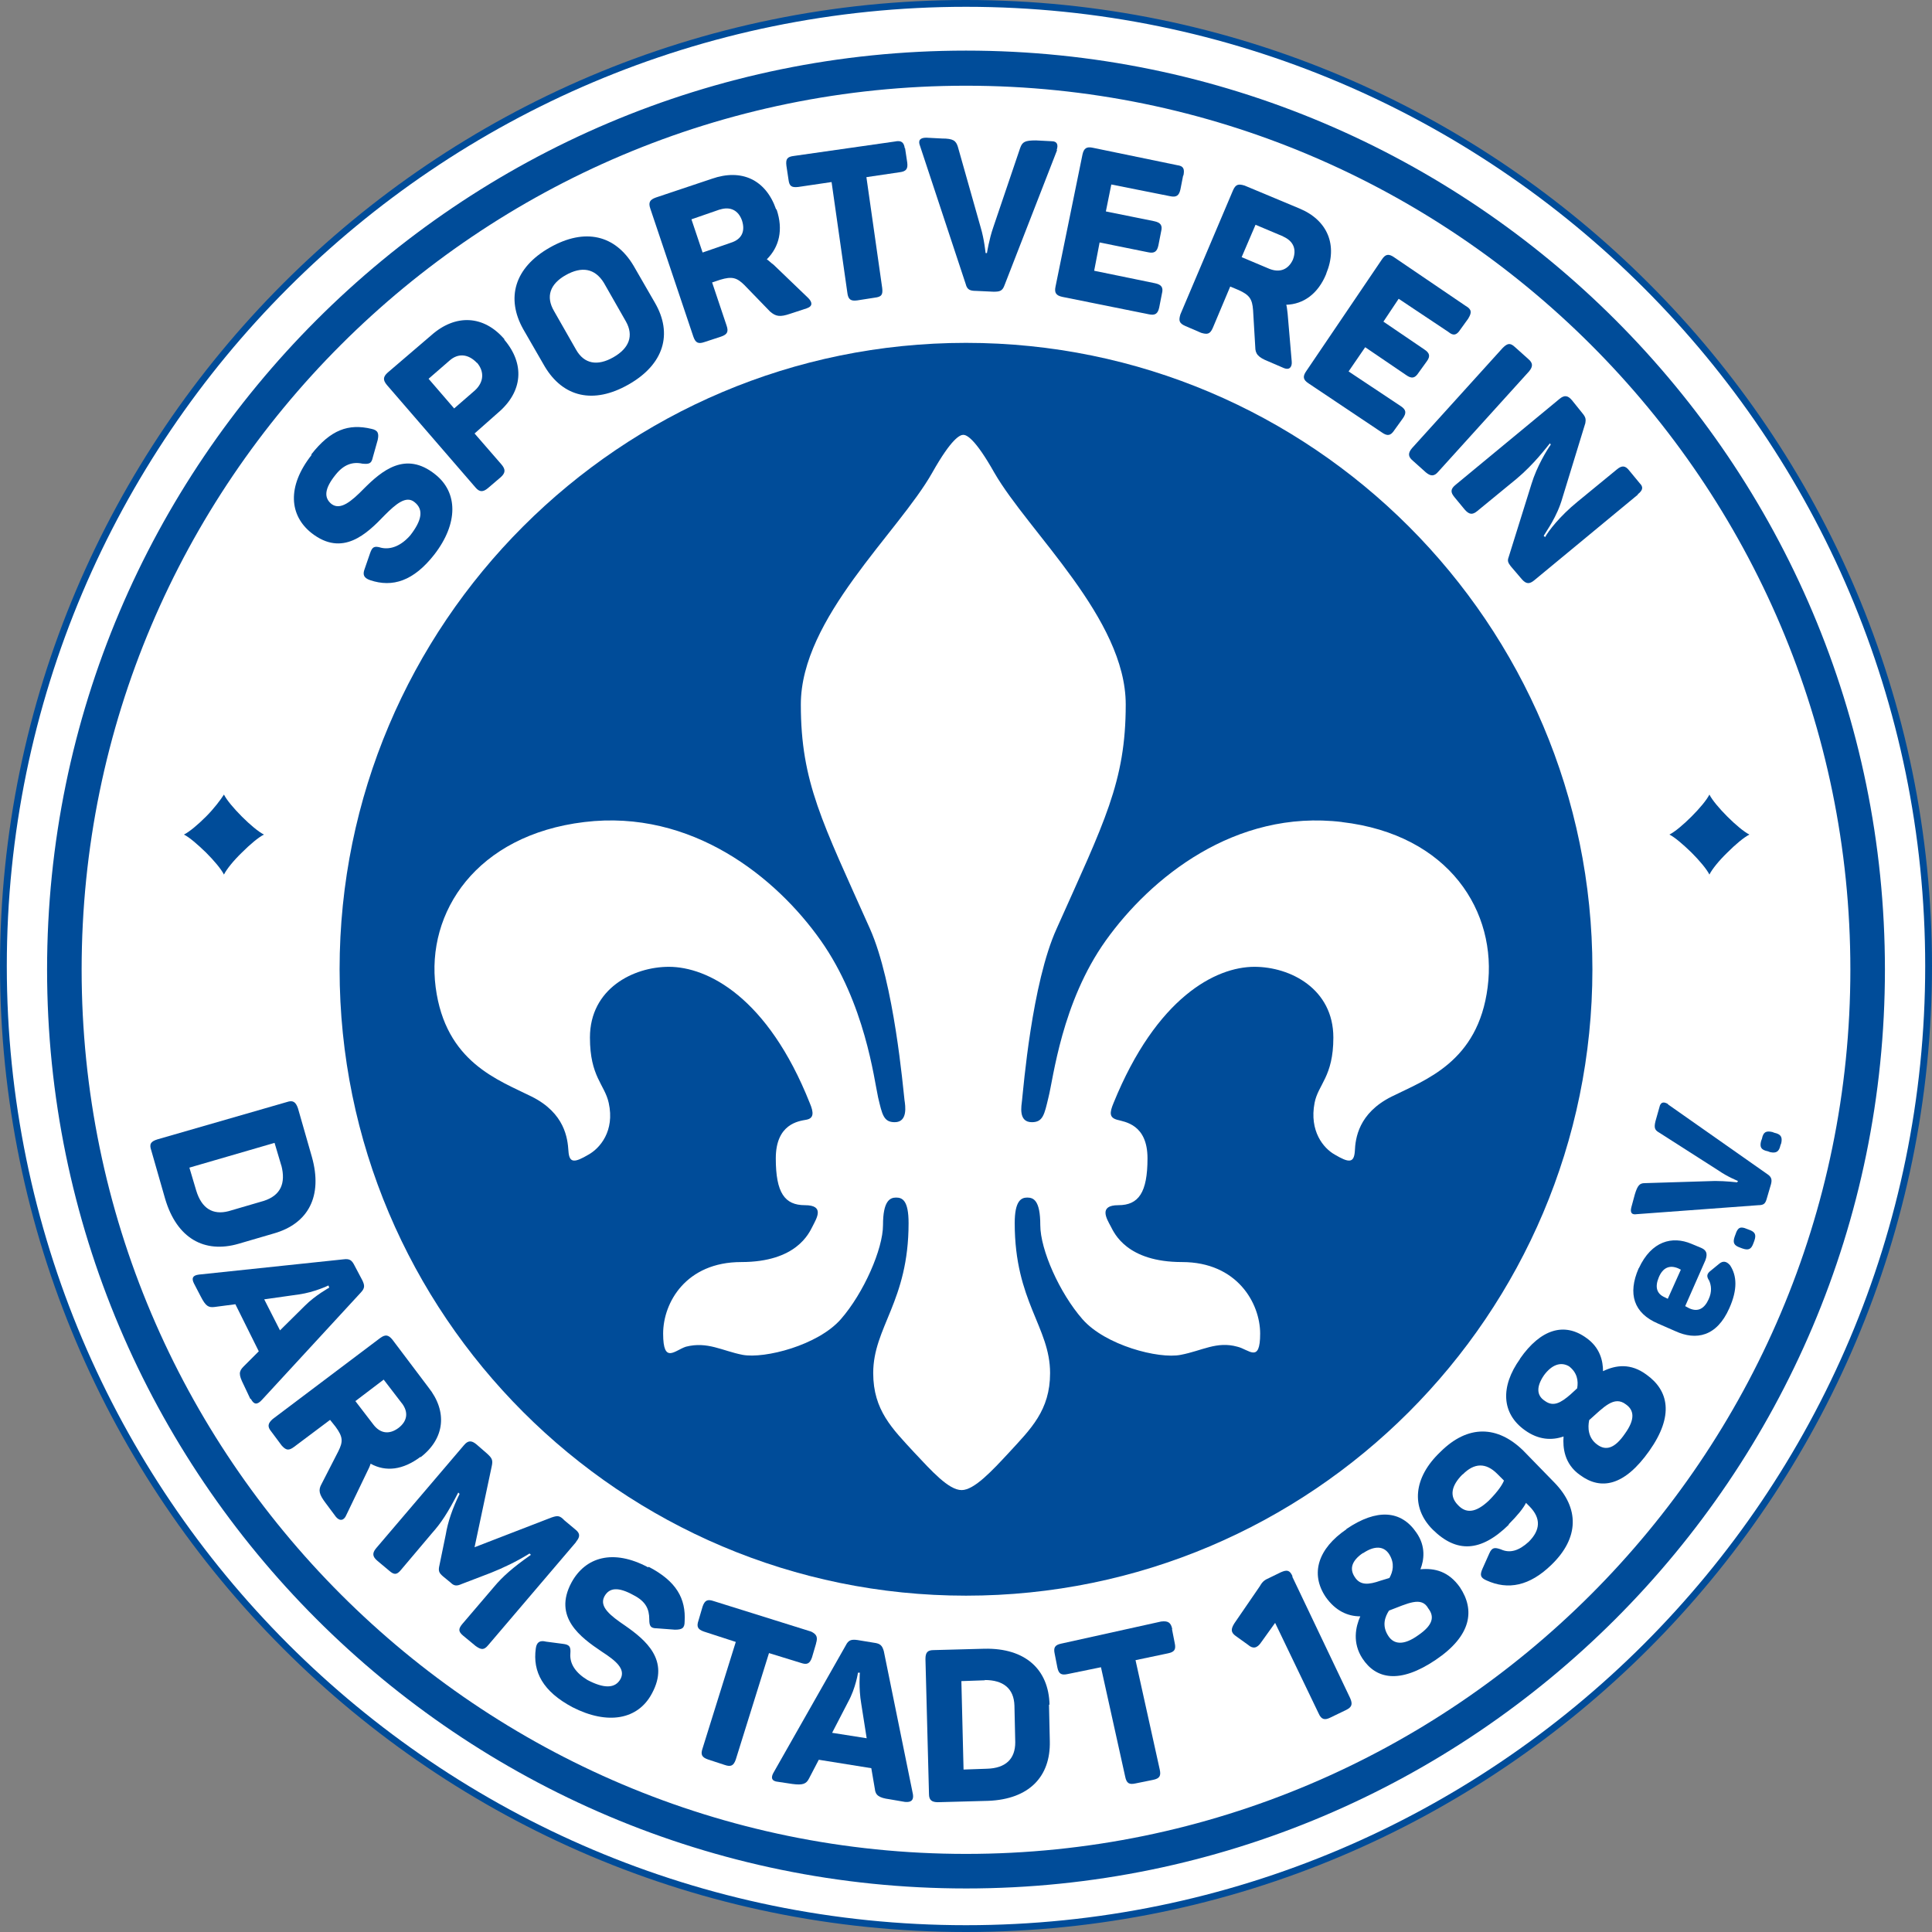 <?xml version="1.0" encoding="UTF-8"?><svg id="uuid-b68de99a-0cf7-4081-88ff-7f351fb413eb" xmlns="http://www.w3.org/2000/svg" viewBox="0 0 71 71">
<rect x="0" y="0" width="71" height="71" fill="#808080" stroke="none"/>
<title>SV Darmstadt 98 logo - Brandlogos.net</title><g id="uuid-8ed22554-a653-463b-b9ed-2efbd760ba89"><g id="uuid-cf3ff61a-9b64-4e2c-8f20-1919e931dbeb"><path id="uuid-5a3d95de-a425-4d93-a9c2-f4bb2fa6ddb4" d="M35.5,70.87c19.54,0,35.37-15.84,35.37-35.37S55.04.13,35.5.13.13,15.96.13,35.5s15.84,35.37,35.37,35.37Z" style="fill:#fff;"/><path id="uuid-bcc2e018-c8f3-4def-86be-281792f8b202" d="M35.5,71C15.93,71,0,55.07,0,35.5S15.93,0,35.5,0s35.5,15.93,35.5,35.5-15.93,35.5-35.5,35.5ZM35.5.25C16.06.25.25,16.06.25,35.5s15.81,35.25,35.25,35.25,35.25-15.81,35.25-35.25S54.94.25,35.5.25Z" style="fill:#004c99;"/><path id="uuid-1ac75d65-3391-4c75-a5e0-0ae640d0ab7a" d="M35.5,12.6c-12.71,0-23.02,10.32-23.02,23.02s10.32,23.02,23.02,23.02,23.02-10.32,23.02-23.02-10.32-23.02-23.02-23.02Z" style="fill:#004c99;"/><path id="uuid-eed14632-6c81-4963-b126-bf67f2c5ba62" d="M35.5,69.4C16.87,69.4,1.73,54.25,1.73,35.63S16.87,1.86,35.5,1.86s33.77,15.15,33.77,33.77-15.15,33.77-33.77,33.77ZM35.5,3.15C17.58,3.15,3,17.71,3,35.63s14.59,32.5,32.5,32.5,32.5-14.59,32.5-32.5S53.42,3.15,35.5,3.15Z" style="fill:#004c99;"/><path id="uuid-212b8947-43f6-448e-87b2-005abcdc5587" d="M10.06,45.33l-1.3.38c-1.25.36-2.26-.2-2.69-1.65l-.51-1.78c-.08-.23-.03-.33.23-.41l4.75-1.37c.23-.08.33,0,.41.23l.51,1.78c.41,1.45-.13,2.46-1.4,2.82ZM10.34,42.84l-.25-.84-3.13.91.25.84c.2.66.61.91,1.19.76l1.3-.38c.61-.2.81-.64.64-1.3h0Z" style="fill:#004c99;"/><path id="uuid-09f9f33a-9ae3-4044-92b7-283df86d143e" d="M9.2,51.41l-.25-.53c-.18-.36-.18-.48,0-.66l.56-.56-.86-1.73-.76.1c-.23.03-.33-.03-.51-.38l-.25-.48c-.1-.2-.05-.3.18-.33l5.31-.56c.23-.03.31.03.41.23l.28.53c.1.2.1.3-.05.46l-3.63,3.94c-.18.2-.3.18-.41-.03h0ZM12.1,47.32l-.03-.08s-.51.25-1.09.33l-1.27.18.58,1.14.92-.91c.38-.38.89-.66.89-.66h0Z" style="fill:#004c99;"/><path id="uuid-8e87449d-e462-430c-b1b0-01c780ef3026" d="M15.45,53.54c-.64.48-1.27.56-1.83.25-.03.1-.08.2-.13.3l-.76,1.58c-.08.2-.23.25-.38.08l-.38-.51c-.25-.33-.28-.48-.15-.71l.61-1.19c.18-.36.18-.53-.1-.91l-.2-.25-1.32.99c-.2.15-.3.13-.46-.05l-.38-.51c-.15-.18-.13-.3.05-.46l3.94-2.97c.2-.15.31-.13.46.05l1.32,1.75c.71.89.61,1.88-.28,2.57ZM14.76,51.56l-.66-.86-1.04.79.66.86c.25.33.58.38.92.13.33-.25.38-.58.13-.91Z" style="fill:#004c99;"/><path id="uuid-b67f4178-d154-4d68-a369-11e29d27638c" d="M21.17,56.67l-3.23,3.79c-.15.18-.25.18-.46.03l-.46-.38c-.18-.15-.18-.25-.03-.43l1.17-1.37c.3-.36.69-.71,1.35-1.17l-.05-.05c-.48.3-.97.53-1.42.71l-1.07.41c-.18.08-.28.08-.41-.05l-.28-.23c-.15-.13-.18-.2-.13-.41l.23-1.12c.08-.48.25-.97.51-1.5l-.05-.05c-.38.74-.63,1.12-.97,1.5l-1.14,1.35c-.15.18-.25.18-.43.02l-.43-.36c-.18-.15-.2-.28-.05-.46l3.23-3.79c.15-.18.28-.18.46-.03l.38.33c.2.18.23.25.18.48l-.63,2.97,2.82-1.09c.23-.08.31-.08.48.1l.43.36c.15.13.15.25,0,.43Z" style="fill:#004c99;"/><path id="uuid-1bca495c-d8de-4a72-a66f-edad2bdf3e12" d="M23.84,57.58c1.02.53,1.37,1.17,1.32,2.01,0,.25-.1.3-.36.3l-.66-.05c-.23,0-.28-.08-.28-.33,0-.38-.13-.66-.58-.89-.56-.31-.89-.28-1.07.05-.2.38.23.71.76,1.07.76.53,1.65,1.27.99,2.49-.51.97-1.63,1.17-2.92.51-1.09-.58-1.47-1.3-1.35-2.16.03-.23.15-.31.38-.25l.61.08c.25.03.3.1.28.36-.03.38.2.71.63.97.59.31,1.02.33,1.22-.05.18-.36-.18-.66-.69-.99-.79-.53-1.8-1.27-1.12-2.54.51-.94,1.53-1.25,2.82-.56Z" style="fill:#004c99;"/><path id="uuid-30138ff7-1ac3-4206-bbde-2d4a133adbca" d="M29.99,60.4l-.15.51c-.08.23-.18.28-.41.2l-1.17-.36-1.22,3.91c-.08.23-.18.28-.41.2l-.61-.2c-.23-.08-.28-.18-.2-.41l1.22-3.91-1.17-.38c-.23-.08-.28-.18-.2-.41l.15-.51c.08-.23.18-.28.41-.2l3.58,1.12c.2.1.25.2.18.43h0Z" style="fill:#004c99;"/><path id="uuid-b07f7ad3-4841-4809-9fb7-9687ce7598cd" d="M33.26,66.22l-.58-.1c-.38-.05-.51-.15-.53-.38l-.13-.76-1.93-.31-.36.69c-.1.2-.23.25-.61.2l-.53-.08c-.23-.02-.28-.15-.15-.36l2.64-4.65c.1-.2.2-.23.43-.2l.61.1c.23.03.3.1.36.31l1.07,5.26c.03.2-.05.3-.28.28ZM31.61,61.47h-.08s-.08.56-.36,1.07l-.59,1.14,1.27.2-.2-1.27c-.1-.58-.05-1.14-.05-1.14h0Z" style="fill:#004c99;"/><path id="uuid-8011edf7-8b78-4e7a-a9a5-3e396ca518ea" d="M38.55,62.64l.03,1.35c.03,1.3-.76,2.13-2.26,2.19l-1.85.05c-.23,0-.33-.08-.33-.3l-.13-4.96c0-.25.08-.33.31-.33l1.86-.05c1.5-.03,2.36.76,2.39,2.06h0ZM36.19,61.75l-.86.03.08,3.25.86-.03c.69-.02,1.04-.36,1.04-.97l-.03-1.35c-.02-.63-.41-.94-1.09-.94h0Z" style="fill:#004c99;"/><path id="uuid-618a1b25-964b-47c5-bf0f-9f45a8d84c30" d="M43.07,59.87l.1.51c.05.23,0,.33-.25.38l-1.19.25.89,4.02c.05.23,0,.33-.25.38l-.64.13c-.23.05-.33,0-.38-.25l-.89-4.02-1.22.25c-.23.05-.33,0-.38-.23l-.1-.51c-.05-.23,0-.33.25-.38l3.66-.81c.25-.03.36.03.41.28Z" style="fill:#004c99;"/><path id="uuid-f96e2488-4861-4823-9907-9f369cf6b06c" d="M47.49,57.94l2.13,4.47c.1.23.05.33-.15.43l-.58.28c-.2.1-.33.08-.43-.15l-1.6-3.33-.51.71c-.15.23-.31.25-.48.1l-.46-.33c-.18-.13-.18-.25-.05-.46l.94-1.37c.1-.18.18-.23.36-.31l.41-.2c.23-.1.33-.08.43.15h0Z" style="fill:#004c99;"/><path id="uuid-3262963a-e274-49b1-b397-973f7a124937" d="M49.48,56.19c1.12-.76,2.01-.69,2.57.13.36.51.28,1.02.15,1.35.53-.05,1.04.08,1.45.66.56.84.43,1.78-.89,2.67-1.32.89-2.19.71-2.69-.05-.38-.58-.25-1.17-.08-1.55-.46,0-.91-.2-1.27-.71-.58-.86-.28-1.78.76-2.49ZM50.09,57.07c-.41.28-.51.58-.3.89.2.31.51.28.94.13l.33-.1c.13-.23.2-.53,0-.86-.2-.33-.56-.33-.97-.05ZM51.05,59.18c-.15.23-.28.56-.03.94.2.31.56.36,1.09-.02.56-.38.61-.69.38-.99-.25-.46-.76-.18-1.45.08h0Z" style="fill:#004c99;"/><path id="uuid-a05bff6b-ce01-409b-ba3f-1ac473d1cff8" d="M55.45,56.03c-1.04,1.02-1.93,1.04-2.8.18-.81-.81-.71-1.91.28-2.85,1.02-1.02,2.11-.97,3.05-.05l1.14,1.17c.92.94.92,2.03-.1,3.02-.81.79-1.6.94-2.39.58-.23-.1-.25-.2-.15-.43l.25-.56c.1-.23.2-.23.43-.15.33.15.66.05,1.02-.28.43-.43.46-.86.03-1.3l-.13-.13c-.1.2-.31.46-.64.79ZM53.75,54.18c-.43.43-.48.81-.18,1.12.3.33.66.3,1.14-.15.36-.36.51-.61.56-.74l-.25-.25c-.41-.41-.84-.41-1.27.03Z" style="fill:#004c99;"/><path id="uuid-e3391906-49d7-413c-a4b1-8474e010ab1b" d="M55.86,49.93c.76-1.09,1.63-1.35,2.44-.76.51.36.61.86.61,1.22.48-.23,1.02-.3,1.6.13.81.58,1.02,1.5.1,2.8-.92,1.3-1.78,1.45-2.54.89-.59-.41-.64-1.02-.61-1.42-.43.15-.92.13-1.42-.23-.86-.61-.91-1.6-.18-2.62ZM56.74,50.54c-.28.41-.28.74.03.94.31.23.58.08.94-.23l.25-.23c.05-.28,0-.58-.3-.81-.31-.18-.64-.05-.92.33ZM58.4,52.2c-.05.25-.05.64.3.89.31.23.64.15,1.02-.41.38-.53.33-.86.03-1.07-.43-.33-.81.1-1.35.58Z" style="fill:#004c99;"/><path id="uuid-75e74fec-d903-4f03-a91d-c084be290623" d="M60.23,46.6c.46-.99,1.22-1.19,1.93-.89l.36.15c.18.08.25.2.15.46l-.74,1.68.15.08c.33.15.56,0,.71-.33.13-.28.1-.51.02-.69-.1-.15-.1-.25.08-.38l.28-.23c.15-.13.28-.1.41.05.25.38.28.89-.03,1.58-.46,1.04-1.22,1.19-1.98.84l-.64-.28c-.89-.38-1.12-1.09-.71-2.03h0ZM60.96,46.94c-.15.36-.08.61.23.74l.1.05.48-1.07-.1-.05c-.31-.13-.56-.03-.71.33Z" style="fill:#004c99;"/><path id="uuid-08f89a17-242d-4059-842c-87a9d492dab6" d="M64.19,45.16l.08.03c.23.08.28.18.2.41l-.03.08c-.08.23-.18.28-.41.2l-.08-.03c-.23-.08-.28-.18-.2-.41l.03-.08c.08-.25.18-.3.41-.2Z" style="fill:#004c99;"/><path id="uuid-0a924439-195a-4929-9651-d573616c1a99" d="M61.29,40.58l3.66,2.57c.15.1.18.2.13.38l-.15.51c-.05.18-.1.25-.31.25l-4.47.33c-.18.03-.25-.05-.2-.25l.13-.48c.1-.33.18-.41.36-.41l2.59-.08c.38,0,.81.05.81.05l.03-.05s-.38-.15-.71-.38l-2.19-1.4c-.18-.1-.2-.2-.1-.53l.13-.46c.05-.13.15-.15.31-.05h0Z" style="fill:#004c99;"/><path id="uuid-fb97dafd-b3b5-48c9-8641-896822eb42c2" d="M65.13,41.6l.08.03c.23.05.3.15.25.38l-.03.08c-.05.23-.15.3-.38.25l-.08-.03c-.25-.05-.31-.15-.25-.38l.03-.08c.05-.25.15-.3.38-.25Z" style="fill:#004c99;"/><path id="uuid-ca41624d-c55b-4366-a460-b1bf61b7c054" d="M11.44,16.7c.71-.91,1.37-1.14,2.21-.94.25.05.28.18.23.41l-.18.64c-.05.23-.13.25-.38.23-.36-.08-.69.03-.99.41-.41.51-.43.84-.15,1.07.33.25.74-.1,1.19-.56.66-.66,1.53-1.4,2.62-.53.84.66.86,1.8-.03,2.95-.76.97-1.53,1.22-2.36.94-.23-.08-.28-.2-.2-.41l.2-.58c.08-.23.15-.28.41-.2.36.08.74-.08,1.07-.46.41-.53.51-.94.15-1.22-.31-.25-.69.08-1.09.48-.66.69-1.55,1.55-2.69.66-.81-.64-.92-1.7,0-2.87Z" style="fill:#004c99;"/><path id="uuid-bf9bef88-9fec-44eb-9832-250c73094f72" d="M18.53,12.48c.76.89.69,1.91-.23,2.69l-.86.76.99,1.14c.15.18.15.3-.02.46l-.48.41c-.18.15-.31.15-.46-.03l-3.25-3.76c-.15-.18-.15-.3.03-.46l1.6-1.37c.89-.79,1.93-.74,2.69.15h0ZM17.53,13.34c-.31-.33-.69-.38-1.02-.08l-.76.66.94,1.09.76-.66c.33-.3.36-.69.08-1.02h0Z" style="fill:#004c99;"/><path id="uuid-b594619b-3046-4b2b-8a2a-493283be0721" d="M20.2,9.1c1.3-.74,2.41-.46,3.08.66l.79,1.37c.66,1.14.33,2.26-.97,3-1.3.74-2.41.46-3.08-.66l-.79-1.37c-.64-1.14-.33-2.26.97-3ZM20.79,10.11c-.58.33-.74.79-.43,1.32l.81,1.42c.3.53.79.61,1.37.28.58-.33.76-.79.46-1.32l-.81-1.42c-.33-.53-.81-.61-1.4-.28Z" style="fill:#004c99;"/><path id="uuid-047ed8c1-7c25-4707-8c2c-0c1e35d282ef" d="M28.54,7.7c.25.74.1,1.37-.36,1.83.08.05.15.13.25.2l1.27,1.22c.15.15.18.3-.05.38l-.61.2c-.38.13-.53.1-.74-.08l-.94-.97c-.28-.28-.46-.33-.89-.2l-.3.1.53,1.58c.08.23.03.33-.2.41l-.61.2c-.23.08-.33.03-.41-.2l-1.58-4.7c-.08-.23-.02-.33.2-.41l2.06-.69c1.09-.38,1.98.03,2.36,1.12h0ZM26.45,7.7l-1.04.36.41,1.22,1.04-.36c.41-.13.53-.43.41-.81-.13-.38-.43-.53-.81-.41Z" style="fill:#004c99;"/><path id="uuid-8789491f-a49f-4f82-96ca-4baa96749356" d="M33.26,5.44l.08.53c.03.23-.03.33-.28.36l-1.22.18.58,4.07c.03.25-.02.33-.28.36l-.64.1c-.23.03-.33-.03-.36-.28l-.58-4.07-1.22.18c-.25.03-.33-.03-.36-.25l-.08-.53c-.03-.25.03-.33.28-.36l3.71-.53c.23-.05.33.03.36.25Z" style="fill:#004c99;"/><path id="uuid-76aa0dcf-2993-44b8-8bb3-3e8baf758e36" d="M38.85,5.51l-1.93,4.96c-.08.23-.18.25-.41.25l-.64-.03c-.23,0-.33-.05-.38-.25l-1.68-5.08c-.08-.2,0-.3.23-.3l.58.03c.41,0,.51.08.58.3l.84,2.97c.13.43.18.94.18.94h.05s.08-.51.23-.94l.99-2.92c.08-.23.18-.28.58-.28l.58.03c.2,0,.25.13.18.33h0Z" style="fill:#004c99;"/><path id="uuid-71addf79-85f9-4eaa-bd37-682893e65872" d="M43.48,6.45l-.1.51c-.05.23-.15.3-.38.25l-2.16-.43-.2.99,1.78.36c.23.05.31.15.25.38l-.1.51c-.05.23-.15.3-.38.25l-1.78-.36-.2,1.04,2.24.46c.23.05.31.15.25.38l-.1.51c-.05.23-.15.3-.38.25l-3.18-.64c-.23-.05-.3-.15-.25-.38l.99-4.85c.05-.23.15-.3.38-.25l3.1.64c.23.03.28.13.23.38h0Z" style="fill:#004c99;"/><path id="uuid-73150313-ad8f-49e5-b8ba-7623bfe10e3d" d="M48.74,10.06c-.3.74-.84,1.12-1.47,1.14.03.1.03.2.05.33l.15,1.75c.02.2-.08.33-.28.25l-.58-.25c-.38-.15-.48-.28-.48-.53l-.08-1.35c-.03-.41-.13-.56-.53-.74l-.31-.13-.64,1.52c-.1.23-.2.25-.43.18l-.58-.25c-.23-.1-.25-.2-.18-.43l1.93-4.55c.1-.23.2-.25.43-.18l2.01.84c1.04.43,1.42,1.35.99,2.39h0ZM47.16,8.69l-1.02-.43-.51,1.19,1.02.43c.38.15.69.03.86-.33.15-.38.03-.69-.36-.86h0Z" style="fill:#004c99;"/><path id="uuid-281c6dc9-0466-4a3e-9606-0c070d590a5b" d="M53.97,11.69l-.31.43c-.13.2-.25.23-.43.08l-1.83-1.22-.56.84,1.5,1.02c.2.13.23.25.1.43l-.31.43c-.13.2-.25.23-.46.08l-1.5-1.02-.61.89,1.91,1.27c.2.13.23.25.08.46l-.31.43c-.13.2-.25.23-.46.08l-2.69-1.8c-.2-.13-.23-.25-.08-.46l2.77-4.09c.13-.2.25-.23.46-.08l2.62,1.78c.23.13.23.25.1.46h0Z" style="fill:#004c99;"/><path id="uuid-3120fb0c-4cbe-4d95-a81a-efa1aac8f2c5" d="M55.68,12.76l.48.43c.18.15.18.28.03.46l-3.33,3.68c-.15.18-.28.18-.46.03l-.48-.43c-.18-.15-.18-.28-.03-.46l3.33-3.68c.18-.18.28-.2.46-.03Z" style="fill:#004c99;"/><path id="uuid-72396aca-ce26-4bb4-8e60-d14daa1325f3" d="M60.2,18.17l-3.81,3.15c-.18.15-.3.15-.46-.03l-.41-.48c-.1-.13-.13-.2-.08-.33l.84-2.69c.2-.66.58-1.27.71-1.45l-.03-.05c-.15.18-.58.76-1.22,1.3l-1.45,1.19c-.18.15-.3.13-.46-.05l-.38-.46c-.15-.18-.15-.3.05-.46l3.81-3.15c.18-.15.31-.13.46.05l.41.51c.1.13.1.2.08.33l-.84,2.74c-.2.71-.59,1.22-.69,1.4l.05.05c.13-.23.53-.76,1.19-1.3l1.45-1.19c.18-.15.31-.15.46.05l.38.46c.13.13.13.25-.08.41h0Z" style="fill:#004c99;"/><path id="uuid-4c24eff8-77c7-44a5-b177-6afd578572d2" d="M8.23,29.2c.1.2.36.51.66.81.3.3.61.56.81.66-.2.1-.51.36-.81.66-.31.3-.56.61-.66.81-.1-.2-.36-.51-.66-.81-.31-.3-.61-.56-.81-.66.2-.1.51-.36.81-.66.3-.3.53-.61.66-.81Z" style="fill:#004c99;"/><path id="uuid-cbd87b0b-6da2-4fab-8031-64bf84768826" d="M62.82,29.2c.1.2.36.51.66.81.3.3.61.56.81.66-.2.1-.51.36-.81.66-.31.3-.56.61-.66.81-.1-.2-.36-.51-.66-.81-.31-.3-.61-.56-.81-.66.2-.1.51-.36.81-.66.3-.3.56-.61.66-.81Z" style="fill:#004c99;"/><path id="uuid-de2026be-8a1c-43d6-b401-22a296f240f2" d="M49.33,30.21c-3.96-.48-7.06,2.07-8.69,4.35s-1.93,5.08-2.11,5.77c-.15.63-.2.91-.61.91-.51,0-.38-.61-.36-.81.05-.43.36-4.3,1.27-6.3,1.75-3.92,2.54-5.39,2.54-8.24,0-3.16-3.56-6.32-4.83-8.52-.71-1.26-1.02-1.39-1.14-1.39s-.43.13-1.14,1.39c-1.24,2.2-4.83,5.34-4.83,8.52,0,2.86.79,4.32,2.54,8.24.89,2,1.22,5.89,1.27,6.3.03.2.13.81-.36.81-.41,0-.46-.28-.61-.91-.15-.68-.48-3.46-2.11-5.77s-4.73-4.83-8.69-4.35c-3.96.48-5.82,3.31-5.46,6.07.36,2.76,2.31,3.41,3.53,4.02,1.22.61,1.32,1.54,1.35,2,.03.46.23.43.74.13.41-.23.97-.86.74-1.9-.15-.68-.69-.96-.69-2.4,0-1.8,1.6-2.6,2.9-2.6,1.42,0,3.63,1.11,5.18,5.01.15.35.15.56-.13.61-.28.05-1.12.15-1.12,1.42s.33,1.72,1.07,1.72.43.48.28.78c-.13.25-.59,1.31-2.62,1.31s-2.87,1.49-2.87,2.63.43.61.84.48c.79-.2,1.32.15,2.08.3.81.15,2.77-.35,3.61-1.31.84-.96,1.55-2.58,1.55-3.46s.25-1.01.48-1.01.46.1.46.94c0,2.88-1.3,3.82-1.3,5.51,0,1.37.71,2.05,1.5,2.91.64.68,1.27,1.39,1.75,1.39.46,0,1.12-.71,1.75-1.39.79-.86,1.5-1.54,1.5-2.91,0-1.69-1.3-2.63-1.3-5.51,0-.81.23-.94.46-.94s.48.1.48,1.01.71,2.5,1.55,3.46,2.8,1.47,3.61,1.31c.79-.15,1.32-.51,2.08-.3.43.1.84.63.84-.48s-.84-2.63-2.87-2.63-2.49-1.06-2.62-1.31c-.15-.28-.46-.78.28-.78s1.07-.46,1.07-1.72-.84-1.34-1.12-1.42c-.28-.08-.28-.25-.13-.61,1.58-3.89,3.76-5.01,5.18-5.01,1.32,0,2.9.81,2.9,2.6,0,1.44-.56,1.72-.69,2.4-.2,1.04.33,1.67.74,1.9.51.3.71.33.74-.13.02-.46.13-1.39,1.35-2,1.22-.61,3.18-1.26,3.53-4.02.36-2.76-1.4-5.61-5.36-6.07h0Z" style="fill:#fff;"/></g></g></svg>